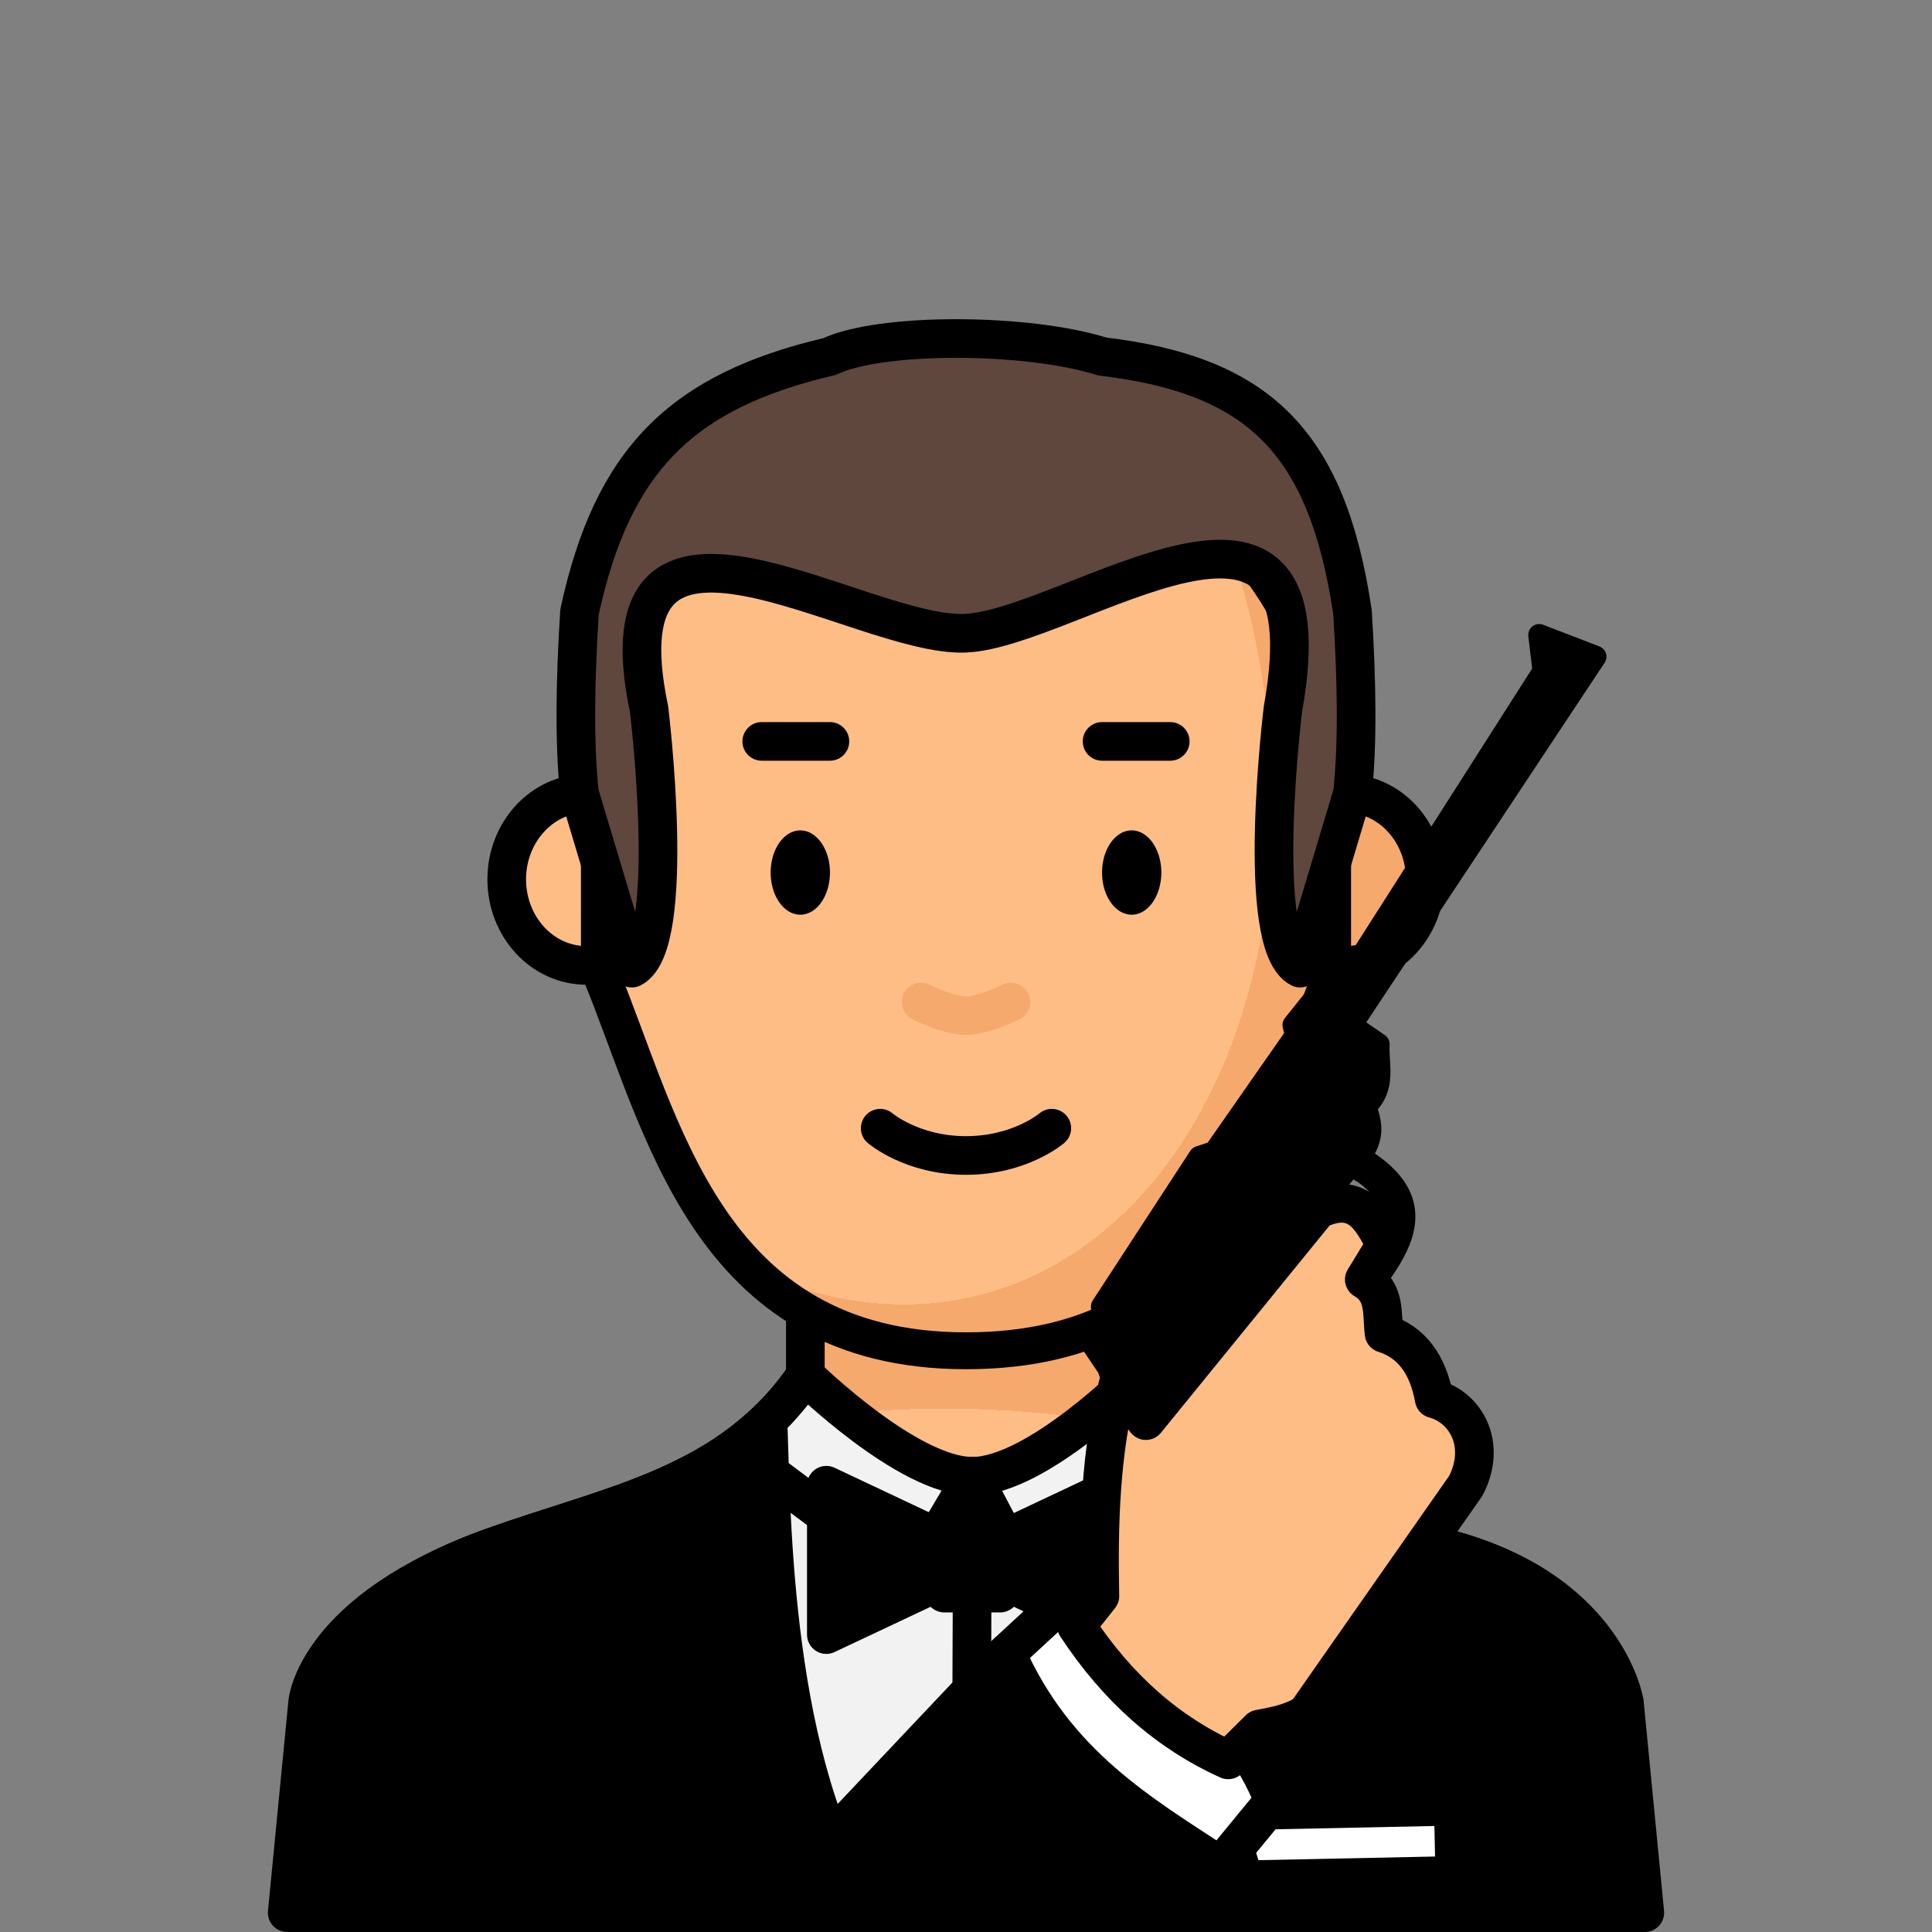 <?xml version="1.0" encoding="UTF-8" standalone="no"?>
<svg
   xmlns:dc="http://purl.org/dc/elements/1.1/"
   xmlns:cc="http://creativecommons.org/ns#"
   xmlns:rdf="http://www.w3.org/1999/02/22-rdf-syntax-ns#"
   xmlns:svg="http://www.w3.org/2000/svg"
   xmlns="http://www.w3.org/2000/svg"
   xmlns:xlink="http://www.w3.org/1999/xlink"
   xmlns:sodipodi="http://sodipodi.sourceforge.net/DTD/sodipodi-0.dtd"
   xmlns:inkscape="http://www.inkscape.org/namespaces/inkscape"
   sodipodi:docname="james-bond.svg"
   inkscape:version="1.0 (4035a4fb49, 2020-05-01)"
   id="svg3147"
   version="1.1"
   viewBox="0 0 150 150"
   height="150mm"
   width="150mm">
  <rect x="0" y="0" width="150" height="150" fill="#808080" stroke="none"/>
  <defs
     id="defs3141">
    <pattern
       id="carreau-pt"
       patternTransform="translate(-2054.333,1959.279)"
       height="7.611"
       width="8.713"
       patternUnits="userSpaceOnUse">
      <rect
         y="6.2746067e-06"
         x="-2.2737368e-13"
         height="7.611"
         width="8.713"
         id="rect119919"
         style="fill:#800000;fill-opacity:1;stroke:none;stroke-width:1.086;stroke-linecap:round;stroke-linejoin:round;stroke-miterlimit:4;stroke-dasharray:none;stop-color:#000000" />
      <path
         id="path119921"
         d="M 3.075,7.611 V 0"
         style="fill:#800000;stroke:#c11a1a;stroke-width:1.81;stroke-linecap:butt;stroke-linejoin:miter;stroke-miterlimit:4;stroke-dasharray:none;stroke-opacity:1" />
      <path
         id="path119923"
         d="M 1.3287401e-5,4.79 H 8.713"
         style="fill:#c11a1a;fill-opacity:1;stroke:#c11a1a;stroke-width:1.81;stroke-linecap:butt;stroke-linejoin:miter;stroke-miterlimit:4;stroke-dasharray:none;stroke-opacity:1" />
    </pattern>
    <pattern
       id="pattern115842"
       patternTransform="translate(-1862,1832)"
       height="85"
       width="85"
       patternUnits="userSpaceOnUse">
      <rect
         y="0"
         x="3.4178149e-05"
         height="85"
         width="85"
         id="rect104700"
         style="fill:#800000;fill-opacity:1;stroke:none;stroke-width:11.339;stroke-linecap:round;stroke-linejoin:round;stroke-miterlimit:4;stroke-dasharray:none;stop-color:#000000" />
      <path
         id="path104779"
         d="M 30,85 V 1.0187008e-5"
         style="fill:#800000;stroke:#c11a1a;stroke-width:18.898;stroke-linecap:butt;stroke-linejoin:miter;stroke-miterlimit:4;stroke-dasharray:none;stroke-opacity:1" />
      <path
         id="path107256"
         d="M 0,53.5 H 85"
         style="fill:#c11a1a;fill-opacity:1;stroke:#c11a1a;stroke-width:18.898;stroke-linecap:butt;stroke-linejoin:miter;stroke-miterlimit:4;stroke-dasharray:none;stroke-opacity:1" />
    </pattern>
    <radialGradient
       inkscape:collect="always"
       xlink:href="#linearGradient853"
       id="radialGradient23876-85"
       cx="-391.231"
       cy="602.332"
       fx="-391.231"
       fy="602.332"
       r="195.663"
       gradientTransform="matrix(0.331,0.003,-0.002,0.192,-1033.11,676.095)"
       gradientUnits="userSpaceOnUse" />
    <linearGradient
       inkscape:collect="always"
       id="linearGradient853">
      <stop
         style="stop-color:#ffbd86;stop-opacity:1;"
         offset="0"
         id="stop849" />
      <stop
         id="stop859"
         offset="0.707"
         style="stop-color:#ffbd86;stop-opacity:1" />
      <stop
         id="stop857"
         offset="0.707"
         style="stop-color:#f6a96c;stop-opacity:1" />
      <stop
         style="stop-color:#f6a96c;stop-opacity:1"
         offset="1"
         id="stop851" />
    </linearGradient>
    <radialGradient
       inkscape:collect="always"
       xlink:href="#linearGradient853"
       id="radialGradient1872-53"
       cx="-213.612"
       cy="144.489"
       fx="-213.612"
       fy="144.489"
       r="29.964"
       gradientTransform="matrix(1.545,-0.27,0.454,2.159,-908.517,340.198)"
       gradientUnits="userSpaceOnUse" />
  </defs>
  <sodipodi:namedview
     inkscape:window-maximized="1"
     inkscape:window-y="-8"
     inkscape:window-x="-8"
     inkscape:window-height="1017"
     inkscape:window-width="1920"
     showgrid="false"
     inkscape:document-rotation="0"
     inkscape:current-layer="layer1"
     inkscape:document-units="mm"
     inkscape:cy="529.77597"
     inkscape:cx="143.41376"
     inkscape:zoom="0.7"
     inkscape:pageshadow="2"
     inkscape:pageopacity="0.0"
     borderopacity="1.0"
     bordercolor="#666666"
     pagecolor="#ffffff"
     id="base" />
  <g
     id="layer1"
     inkscape:groupmode="layer"
     inkscape:label="Calque 1">
    <g
       transform="translate(1237.633,-654.642)"
       style="mix-blend-mode:normal"
       id="g53407">
      <g
         id="g53377">
        <path
           sodipodi:nodetypes="cccccccsccc"
           d="m -1175.106,747.128 v 14.325 c -5.824,8.507 -14.888,9.956 -24.19,13.267 -13.88,4.94 -13.392,12.097 -13.392,12.097 v 16.325 h 100.111 v -16.325 c 0,0 -0.371,-9.014 -13.392,-12.097 -10.082,-2.387 -16.719,-5.952 -23.435,-13.267 v -14.325 z"
           style="fill:url(#radialGradient23876-85);fill-opacity:1;stroke:#000000;stroke-width:3;stroke-linecap:round;stroke-linejoin:round;stroke-miterlimit:4;stroke-dasharray:none;stroke-opacity:1;stop-color:#000000"
           id="rect8920-84" />
        <ellipse
           ry="6.679"
           rx="6.176"
           cy="722.915"
           cx="-1192.114"
           id="path861-2-12"
           style="color:#000000;overflow:visible;fill:#ffbd86;fill-opacity:1;stroke:#000000;stroke-width:3;stroke-linecap:round;stroke-miterlimit:4;stroke-dasharray:none;stroke-opacity:1;stop-color:#000000" />
        <ellipse
           style="color:#000000;overflow:visible;fill:#f6a96c;fill-opacity:1;stroke:#000000;stroke-width:3;stroke-linecap:round;stroke-miterlimit:4;stroke-dasharray:none;stroke-opacity:1;stop-color:#000000"
           id="path861-0-6-2"
           cx="-1133.153"
           cy="722.915"
           rx="6.176"
           ry="6.679" />
        <path
           d="m -1162.633,687.372 c 15.769,0 28.464,12.695 28.464,28.464 v 14.157 c -4.945,12.643 -8.232,29.523 -28.464,29.523 -20.233,0 -23.566,-17.758 -28.464,-29.523 v -14.157 c 0,-15.769 12.695,-28.464 28.464,-28.464 z"
           style="fill:url(#radialGradient1872-53);stroke:#000000;stroke-width:2.863;stroke-linecap:round;stroke-linejoin:round;stop-color:#000000"
           id="rect1621-79"
           sodipodi:nodetypes="ssczcss" />
        <path
           sodipodi:nodetypes="czc"
           id="path2252-6"
           d="m -1169.295,742.236 c 0,0 2.461,2.117 6.662,2.117 4.201,0 6.662,-2.117 6.662,-2.117"
           style="fill:none;stroke:#000000;stroke-width:3;stroke-linecap:round;stroke-linejoin:miter;stroke-miterlimit:4;stroke-dasharray:none;stroke-opacity:1" />
        <path
           sodipodi:nodetypes="czc"
           id="path2252-4-51"
           d="m -1166.12,732.44 c 0,0 2.103,1.058 3.487,1.058 1.384,0 3.487,-1.058 3.487,-1.058"
           style="fill:#000000;fill-opacity:0;stroke:#f6a96c;stroke-width:3;stroke-linecap:round;stroke-linejoin:miter;stroke-miterlimit:4;stroke-dasharray:none;stroke-opacity:1" />
        <g
           transform="translate(-952.897,581.237)"
           id="g2407-7">
          <path
             d="m -220.299,141.149 a 2.301,3.274 0 0 1 -2.279,3.274 2.301,3.274 0 0 1 -2.323,-3.21 2.301,3.274 0 0 1 2.234,-3.336 2.301,3.274 0 0 1 2.367,3.145"
             style="color:#000000;overflow:visible;fill:#000000;fill-opacity:1;stroke:none;stroke-width:3;stroke-linecap:round;stroke-linejoin:round;stroke-miterlimit:4;stroke-dasharray:none;stroke-opacity:1;stop-color:#000000"
             id="path984-6-44"
             sodipodi:type="arc"
             sodipodi:cx="-222.59987"
             sodipodi:cy="141.14864"
             sodipodi:rx="2.3012009"
             sodipodi:ry="3.2740517"
             sodipodi:start="0"
             sodipodi:end="6.2442187"
             sodipodi:open="true"
             sodipodi:arc-type="arc" />
          <path
             d="m -194.571,141.149 a 2.301,3.274 0 0 1 -2.279,3.274 2.301,3.274 0 0 1 -2.323,-3.21 2.301,3.274 0 0 1 2.234,-3.336 2.301,3.274 0 0 1 2.367,3.145"
             sodipodi:arc-type="arc"
             sodipodi:open="true"
             sodipodi:end="6.2442187"
             sodipodi:start="0"
             sodipodi:ry="3.2740517"
             sodipodi:rx="2.3012009"
             sodipodi:cy="141.14864"
             sodipodi:cx="-196.87254"
             sodipodi:type="arc"
             id="path984-3-2-18"
             style="color:#000000;overflow:visible;fill:#000000;fill-opacity:1;stroke:none;stroke-width:3;stroke-linecap:round;stroke-linejoin:round;stroke-miterlimit:4;stroke-dasharray:none;stroke-opacity:1;stop-color:#000000" />
        </g>
        <g
           transform="translate(-966.196,597.132)"
           id="g66903-64">
          <path
             id="path66722-11"
             d="m -185.872,115.072 h 5.292"
             style="fill:none;stroke:#000000;stroke-width:3;stroke-linecap:round;stroke-linejoin:round;stroke-miterlimit:4;stroke-dasharray:none;stroke-opacity:1" />
          <path
             id="path66722-1-3"
             d="m -212.295,115.072 h 5.292"
             style="fill:none;stroke:#000000;stroke-width:3;stroke-linecap:round;stroke-linejoin:round;stroke-miterlimit:4;stroke-dasharray:none;stroke-opacity:1" />
        </g>
        <path
           sodipodi:nodetypes="ccccczcccccc"
           d="m -1173.217,682.321 c -11.548,2.703 -16.875,8.065 -19.426,19.844 -0.332,5.355 -0.414,10.21 0,14.072 l 4.071,13.57 c 3.572,-1.852 1.332,-20.101 1.332,-20.101 -4.166,-19.844 16.306,-5.558 24.54,-5.9 8.235,-0.342 28.639,-16.036 24.672,5.9 0,0 -2.24,18.249 1.332,20.101 l 4.071,-13.57 c 0.414,-3.862 0.332,-8.717 0,-14.072 -1.988,-13.331 -7.381,-18.407 -19.426,-19.844 -5.946,-1.867 -17.286,-1.856 -21.167,0 z"
           style="fill:#5f473d;fill-opacity:1;fill-rule:evenodd;stroke:#000000;stroke-width:3;stroke-linecap:round;stroke-linejoin:round;stroke-miterlimit:4;stroke-dasharray:none;stroke-opacity:1"
           id="path2928" />
        <path
           sodipodi:nodetypes="ccccccsczc"
           d="m -1175.106,761.453 c -5.824,8.507 -14.888,9.956 -24.19,13.267 -13.88,4.94 -13.392,12.097 -13.392,12.097 v 16.325 h 100.111 v -16.325 c 0,0 -0.371,-9.014 -13.392,-12.097 -10.082,-2.387 -16.719,-5.952 -23.435,-13.267 0,0 -7.707,7.782 -12.719,7.805 -5.012,0.023 -12.983,-7.805 -12.983,-7.805 z"
           style="fill:#f2f2f2;fill-opacity:1;stroke:#000000;stroke-width:3;stroke-linecap:round;stroke-linejoin:round;stroke-miterlimit:4;stroke-dasharray:none;stroke-opacity:1;stop-color:#000000"
           id="rect8920-5-2-67" />
        <path
           sodipodi:nodetypes="cc"
           id="path71731-9-6"
           d="m -1162.123,769.259 -0.132,33.884"
           style="fill:#dcd8dc;fill-opacity:1;stroke:#000000;stroke-width:3;stroke-linecap:butt;stroke-linejoin:miter;stroke-miterlimit:4;stroke-dasharray:none;stroke-opacity:1" />
        <path
           sodipodi:nodetypes="ccc"
           id="path71766-3-53"
           d="m -1180.529,767.016 13.662,10.234 4.744,-7.991"
           style="fill:none;fill-opacity:1;stroke:#000000;stroke-width:3;stroke-linecap:round;stroke-linejoin:round;stroke-miterlimit:4;stroke-dasharray:none;stroke-opacity:1" />
        <path
           sodipodi:nodetypes="ccc"
           id="path71766-8-1-8"
           d="m -1143.981,767.016 -13.715,10.631 -4.426,-8.388"
           style="fill:none;fill-opacity:1;stroke:#000000;stroke-width:3;stroke-linecap:round;stroke-linejoin:round;stroke-miterlimit:4;stroke-dasharray:none;stroke-opacity:1" />
        <g
           id="g53321">
          <path
             sodipodi:nodetypes="ccccccc"
             d="m -1173.476,769.955 v 11.596 l 11.325,-5.341 11.325,5.341 v -11.596 l -11.325,5.342 z"
             inkscape:transform-center-y="-1.0763333e-05"
             inkscape:transform-center-x="-2.063982"
             style="color:#000000;font-variation-settings:normal;overflow:visible;vector-effect:none;fill:#000000;fill-opacity:1;stroke:#000000;stroke-width:3;stroke-linecap:round;stroke-linejoin:round;stroke-miterlimit:4;stroke-dasharray:none;stroke-dashoffset:0;stroke-opacity:1;stop-color:#000000"
             id="path3015" />
          <rect
             ry="0"
             y="773.176"
             x="-1164.319"
             height="5.154"
             width="4.338"
             id="rect3036"
             style="color:#000000;font-variation-settings:normal;overflow:visible;vector-effect:none;fill:#000000;fill-opacity:1;stroke:#000000;stroke-width:3;stroke-linecap:round;stroke-linejoin:round;stroke-miterlimit:4;stroke-dasharray:none;stroke-dashoffset:0;stroke-opacity:1;stop-color:#000000" />
        </g>
        <path
           id="rect8920-5-2-67-6"
           style="fill:#000000;fill-opacity:1;stroke:#000000;stroke-width:3;stroke-linecap:round;stroke-linejoin:round;stroke-miterlimit:4;stroke-dasharray:none;stroke-opacity:1;stop-color:#000000"
           d="m -1178.008,764.905 c -5.712,5.544 -13.415,7.012 -21.289,9.815 -13.88,4.94 -14.45,12.097 -14.45,12.097 l -1.587,16.325 h 105.403 l -1.587,-16.325 c 0,0 -1.43,-9.015 -14.45,-12.097 -8.216,-1.945 -14.145,-4.673 -19.692,-9.575 0.257,6.884 -1.979,25.597 -7.107,37.997 h -17.476 c -7.514,-11.433 -7.485,-30.737 -7.764,-38.237 z"
           sodipodi:nodetypes="ccccccscccc" />
        <rect
           transform="rotate(-1.187)"
           y="772.91"
           x="-1156.581"
           height="2.37"
           width="14.059"
           id="rect3053"
           style="color:#000000;font-variation-settings:normal;overflow:visible;vector-effect:none;fill:#ffffff;fill-opacity:1;stroke:none;stroke-width:3;stroke-linecap:round;stroke-linejoin:round;stroke-miterlimit:4;stroke-dasharray:none;stroke-dashoffset:0;stroke-opacity:1;stop-color:#000000" />
      </g>
      <g
         id="g3088"
         transform="translate(-200.559,-102.525)">
        <path
           sodipodi:nodetypes="ccccc"
           id="path3068"
           d="m -958.934,885.539 c 5.954,5.734 16.339,6.276 18.646,18.646 l -2.834,1.482 h -34.827 z"
           style="fill:#000000;fill-rule:evenodd;stroke:#000000;stroke-width:3;stroke-linecap:round;stroke-linejoin:round;stroke-miterlimit:4;stroke-dasharray:none;stroke-opacity:1" />
        <path
           sodipodi:nodetypes="ccccc"
           id="path3066"
           d="m -938.177,896.996 c -2.867,-7.38 -9.522,-11.513 -16.777,-15.132 l -3.981,3.675 c 3.833,8.624 10.321,12.383 16.613,16.5 z"
           style="fill:#ffffff;fill-rule:evenodd;stroke:#000000;stroke-width:3;stroke-linecap:round;stroke-linejoin:round;stroke-miterlimit:4;stroke-dasharray:none;stroke-opacity:1" />
        <path
           sodipodi:nodetypes="cccccccccccccccccccccccccccccc"
           d="m -917.574,806.465 0.337,2.806 -16.539,25.924 -1.216,-0.529 -1.663,2.077 0.189,0.812 -6.307,9.039 -1.179,0.393 -7.577,11.618 0.092,1.067 -0.934,1.725 1.327,1.965 0.469,1.361 15.546,20.148 0.617,4.322 9.99,-14.929 -9.317,-13.133 c 3.119,-4.777 9.781,-9.647 2.245,-14.143 1.27,-1.717 0.765,-2.789 0.449,-3.929 1.589,-1.495 0.927,-3.195 1.01,-4.827 l -2.133,-1.459 18.97,-28.623 z m -14.648,41.223 c 3.633,1.586 4.953,5.304 -2.189,12.095 l -3.536,-4.855 1.01,-1.207 c 1.717,2.646 2.844,1.672 3.985,1.291 -1.089,-0.951 -2.471,-1.638 -2.133,-3.873 z"
           style="fill:#000000;fill-rule:evenodd;stroke:#000000;stroke-width:1.697;stroke-linecap:round;stroke-linejoin:round;stroke-miterlimit:4;stroke-dasharray:none;stroke-opacity:1"
           id="path3055" />
        <path
           sodipodi:nodetypes="cccccccccccccc"
           id="path3060"
           d="m -953.505,883.39 1.826,-2.302 c -0.119,-5.727 0.063,-11.326 1.413,-16.424 l 2.16,2.8 13.33,-16.382 c 3.16,-1.476 4.178,0.689 5.28,2.711 l -1.656,2.715 c 1.677,0.967 1.343,2.671 1.538,4.181 2.126,0.677 3.404,2.392 3.889,5.08 2.42,0.649 4.121,3.505 2.461,6.747 l -12.382,17.7 c -1.028,0.68 -2.329,0.952 -3.651,1.191 l -2.42,2.395 c -4.665,-2.105 -8.604,-5.556 -11.787,-10.412 z"
           style="fill:#ffbd86;fill-opacity:1;fill-rule:evenodd;stroke:#000000;stroke-width:3;stroke-linecap:round;stroke-linejoin:round;stroke-miterlimit:4;stroke-dasharray:none;stroke-opacity:1" />
      </g>
    </g>
  </g>
</svg>
